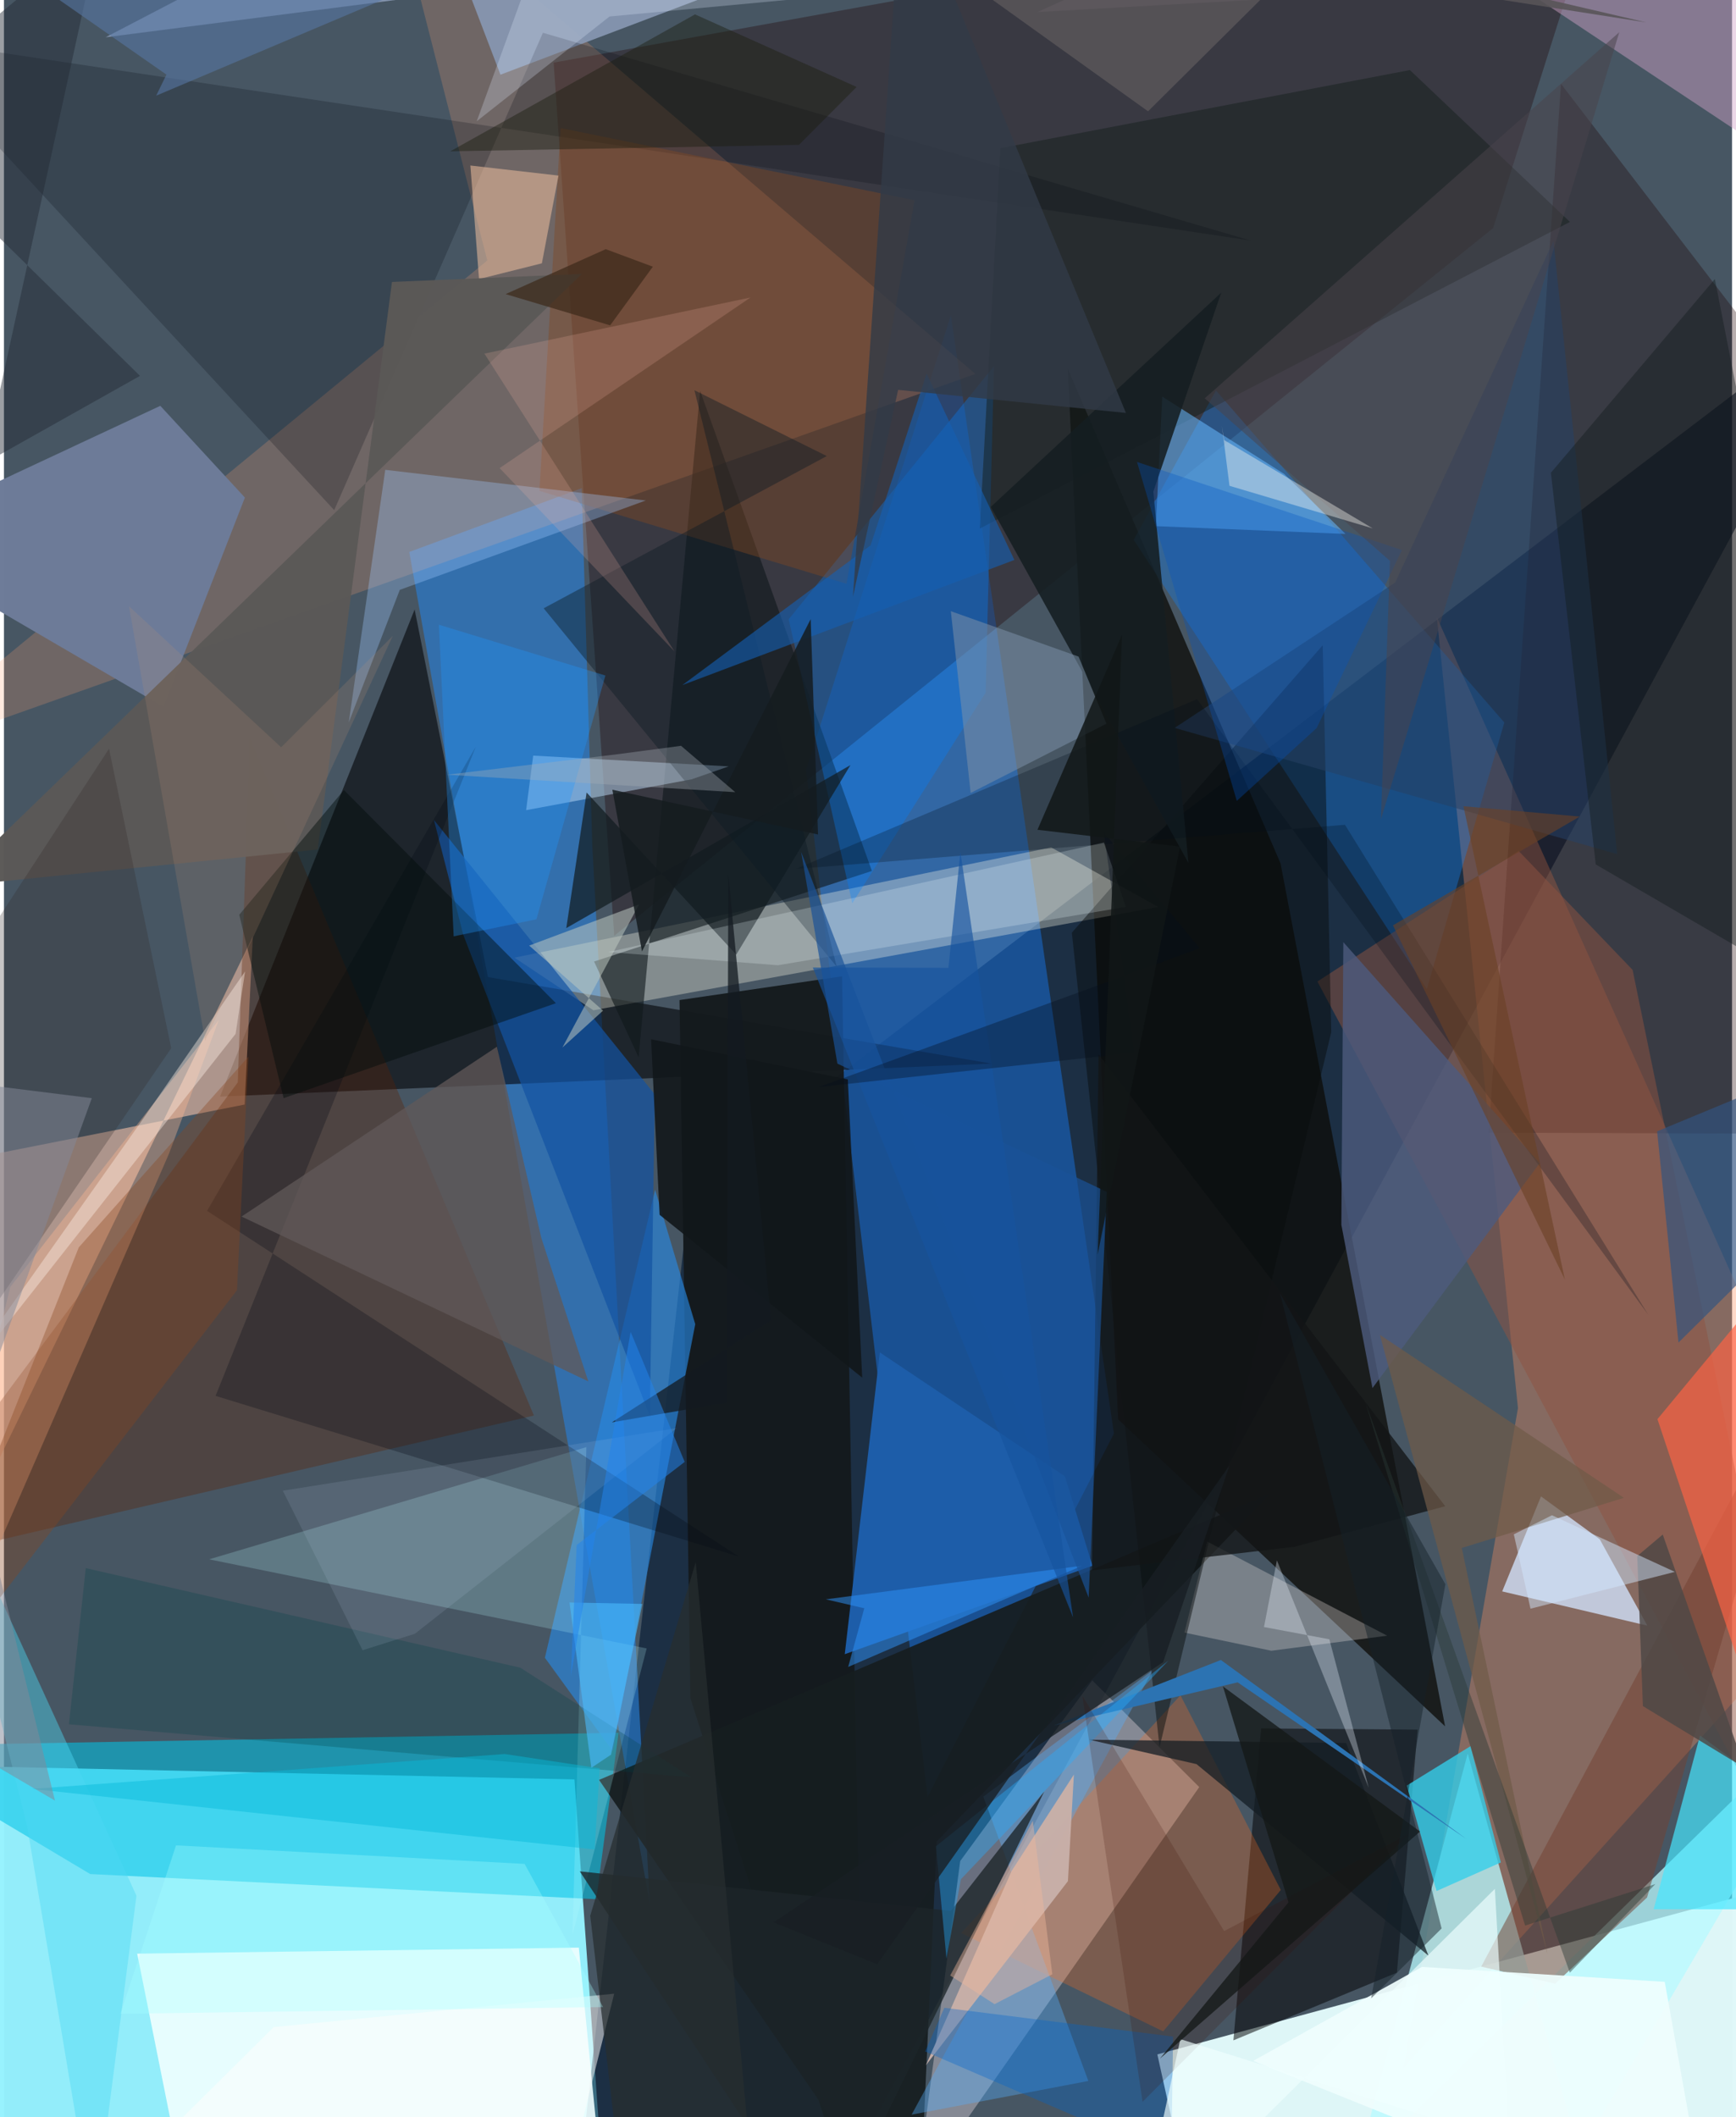 <svg xmlns="http://www.w3.org/2000/svg" width="228" height="278" viewBox="0 0 836 1024"><path fill="#475663" d="M0 0h836v1024H0z"/><path fill="#96f2fe" fill-opacity=".969" d="M-62 1028.405l351.472 23.383-13.483-191.162L-62 853.238z"/><path fill="#dff8f9" fill-opacity=".988" d="M898 1086V901.38l-340.026 92.268L578.407 1086z"/><path fill="#011630" fill-opacity=".604" d="M898 144.024L331.96 574.73 274.678 1086l119.499-11.036z"/><path fill="#1680fe" fill-opacity=".416" d="M536.971 693.357l-90.176 175.774-58.752-496.698 70.055-219.997z"/><path fill="#200100" fill-opacity=".337" d="M774.917-62l-54.52 172.337-425.16 342.253-29.316-422.297z"/><path fill="#ff9260" fill-opacity=".341" d="M898 755.111L677.147 999.989l55.286-318.931-39.245-382.537z"/><path fill="#0c0d09" fill-opacity=".765" d="M617.581 417.594l-102.94-239.317 24.377 508.23 158.16 148.47z"/><path fill="#287ed8" fill-opacity=".627" d="M196.082 266.977l116.381 654.064-27.854-512.243-5.109-172.69z"/><path fill="#000004" fill-opacity=".573" d="M477.72 514.418l-243.584-41.842-35.462-177.785-94.14 235.59z"/><path fill="#00c2e6" fill-opacity=".561" d="M297.324 838.094L-62 844.533l103.723 61.874 244.799 12.17z"/><path fill="#ffeef5" fill-opacity=".337" d="M462.61 900.12l-21.312 160.017 136.95-195.793-51.781-51.647z"/><path fill="#ffc9ae" fill-opacity=".553" d="M-3.993 558.03l120.435-23.801 3.949-81.254-171.86 353.836z"/><path fill="#b7faff" fill-opacity=".753" d="M898 810.243l-135.847 231.262-54.03-193.341-53.922 201.086z"/><path fill="azure" fill-opacity=".894" d="M64.447 944.91L92.718 1086l195.495-41.196-10.104-102.817z"/><path fill="#ff9f6f" fill-opacity=".22" d="M-62 369.365L469.95 180.87 185.828-62l47.989 188.001z"/><path fill="#167de9" fill-opacity=".384" d="M725.84 349.456l-37.476 128.926-141.811-217.3 39.778-72.231z"/><path fill="#fffce6" fill-opacity=".325" d="M285.151 488.638l-38.153-25.452 259.615-53.335 51.79 28.828z"/><path fill="#1d0300" fill-opacity=".318" d="M896.364 227.218L753.249 40.558 718.267 547.85l179.733.634z"/><path fill="#141a1d" fill-opacity=".957" d="M405.454 472.208l-78.64 11.492 5.281 337.693L416.523 1086z"/><path fill="#161d20" fill-opacity=".933" d="M287.896 860.872L442.3 1086l8.926-195.341L612.4 722.472z"/><path fill="#cedef6" fill-opacity=".808" d="M743.573 723.75l-18.767 45.955 70.205 16.555-22.995-41.755z"/><path fill="#000102" fill-opacity=".514" d="M608.19 835.977l-13.419 150.862 79.102-32.751 10.009-117.525z"/><path fill="#2789e1" fill-opacity=".639" d="M315.008 575.392l-53.321 226.41L294.5 846.97l39.929-206.5z"/><path fill="#0f171b" fill-opacity=".608" d="M336.79 189.049l83.102 232.203-134.415 43.802 21.562 46.317z"/><path fill="#6d7b98" fill-opacity=".992" d="M-62 260.624L77.156 341.84l39.408-101.185-40.922-44.372z"/><path fill="#5c2100" fill-opacity=".329" d="M-62 758.761l318.373-74.107-137.4-327.261-5.853 166.121z"/><path fill="#0182ff" fill-opacity=".325" d="M478.946 177.064l-4.058 158-64.504 101.854-30.741-137.417z"/><path fill="#8f5341" fill-opacity=".498" d="M787.892 469.1l-55.135-57.529-97.346 63.15 249.601 467.726z"/><path fill="#1d5da9" d="M423.73 654.132l-16.974 145.94 119.854-42.765-13.353-43.25z"/><path fill="#ff701c" fill-opacity=".275" d="M560.805 982.513l56.897-68.408-48.549-94.137-106.12 115.002z"/><path fill="#151e1c" fill-opacity=".498" d="M472.075 255.652l9.973-183.981 198.1-37.786 77.43 73.457z"/><path fill="#8797b3" fill-opacity=".918" d="M410.425-28.4L49.19 18.023 202.693-62l37.5 98.135z"/><path fill="#b9fcff" fill-opacity=".212" d="M99.24 754.193l211.693 43.096-35.88 138.448 6.698-235.81z"/><path fill="#32ceea" fill-opacity=".78" d="M678.608 863.623l30.886-19.072 14.658 56.259-31.106 13.817z"/><path fill="#65b8ff" fill-opacity=".545" d="M619.29 229.195l29.718 29.045-91.75-3.76 3.093-62.655z"/><path fill="#4d5a7d" fill-opacity=".808" d="M646.997 592.401l15.047 78.957 80.89-108.757-94.98-106.909z"/><path fill="#46e6ff" fill-opacity=".69" d="M820.485 839.374l76.028 56.065L898 923.482l-99.917-.063z"/><path fill="#734231" fill-opacity=".51" d="M714.647 951.193l154.972-289.86-74.741 256.423-44.435 41.683z"/><path fill="#d2a5ca" fill-opacity=".451" d="M898 102.945L649.549-62 500.007 5.823l343.065-19.352z"/><path fill="#ff6344" fill-opacity=".667" d="M898 980.31l-98.087-293.915 86.848-104.898-15.61 159.385z"/><path fill="#c4e3ff" fill-opacity=".459" d="M256.03 365.465l-3.428 26.389 80.069-14.93 17.974-6.256z"/><path fill="#050a12" fill-opacity=".224" d="M603.205 116.376L-51.874 17.88l211.641 228.86L260.733 15.847z"/><path fill="#1352a1" fill-opacity=".706" d="M312.452 684.859l-90.22-232.646-14.218-55.614L314.89 529.356z"/><path fill="#ffb893" fill-opacity=".365" d="M79.862 557.926l24.045-64.558L3.076 622.464-62 883.855z"/><path fill="#56b1fe" fill-opacity=".369" d="M473.77 868.993l50.82 137.497-85.482 16.287 116.671-214.979z"/><path fill="#e5dcd9" fill-opacity=".318" d="M582.044 745.578l87.13 45.557-56.07 7.272-42.049-8.782z"/><path fill="#824922" fill-opacity=".42" d="M407.62 282.367L259.057 237.41l10.218-175.5 171.247 34.94z"/><path fill="#9fc9ff" fill-opacity=".333" d="M310.51 242.067L184.466 227.24l-17.664 122.175 24.697-64.127z"/><path fill="#effefe" fill-opacity=".937" d="M685.96 951.327l117.48 7.216L826.21 1086l-221.876-89.225z"/><path fill="#121b20" fill-opacity=".714" d="M281.872 383.306l-9.832 65.585 137.46-78.833-55.241 91.653z"/><path fill="#090d0d" fill-opacity=".482" d="M516.602 451.119l121.373-139.03 4.13 187.211-83.065 345.78z"/><path fill="#c8b0a8" fill-opacity=".973" d="M514.718 909.851l-68.742 89.076 41.54-94.084 30.087-46.537z"/><path fill="#e8ba9b" fill-opacity=".569" d="M260.234 127.358l-30.415 7.619-4.177-54.925 42.633 4.872z"/><path fill="#151e21" fill-opacity=".882" d="M588.872 141.566l-111.46 103.59 95.615 172.24-16.99-179.653z"/><path fill="#254064" fill-opacity=".549" d="M566.356 352.05l106.666-70.262 76.596-165.282 30.829 296.599z"/><path fill="#000913" fill-opacity=".275" d="M355.461 752.831l-253.085-77.7 125.906-313.988L98.264 585.655z"/><path fill="#5b5957" fill-opacity=".984" d="M279.558 132.493l-306.18 296.341 178.416-17.946 35.913-274.518z"/><path fill="#7d92a8" fill-opacity=".529" d="M458.071 295.61l61.8 21.967 13.486 32.452-65.7 33.494z"/><path fill="#000c0a" fill-opacity=".447" d="M267.02 485.21l-131.736 45.932-21.457-88.705 50.647-60.322z"/><path fill="#605959" fill-opacity=".749" d="M114.951 588.398l123.517-82.128 21.538 92.6 22.699 69.272z"/><path fill="#121b1c" fill-opacity=".416" d="M770.068 418.106L748.362 228.66l79.317-93.715L898 492.587z"/><path fill="#131d23" fill-opacity=".741" d="M524.968 841.418l51.956 11.823 112.202 92.64-39.824-102.849z"/><path fill="#121516" fill-opacity=".776" d="M624.243 748.16l73-19.65-167.69-218.6-3.187 249.608z"/><path fill="#4dd8f4" fill-opacity=".431" d="M64.099 916.897L-33.93 702.462l45.183 180.986 32.273 193.027z"/><path fill="#010f18" fill-opacity=".263" d="M795.419 635.81L577.2 338.15l-194.21 82.14 265.758-21.365z"/><path fill="#0d1a23" fill-opacity=".427" d="M334.034 188.752l64.019 31.833-136.968 73.625 141.767 173.338z"/><path fill="#2c73b2" d="M588.707 802.88l-81.014 31.751 89.133-20.933 110.659 75.751z"/><path fill="#11171a" fill-opacity=".894" d="M408.234 522.065l-95.171-19.409 4.12 84.909 98.015 78.761z"/><path fill="#1560b3" fill-opacity=".612" d="M419.253 263.766l27.097-83.089 42.468 90.152-160.627 60.522z"/><path fill="#1f97ff" fill-opacity=".325" d="M290.967 326.727l-80.566-24.57 7.161 150.71 40.03-8.238z"/><path fill="#8a461f" fill-opacity=".353" d="M112.717 624.047l5.548-112.978-82.068 92.236L-62 850.648z"/><path fill="#bdc7c0" fill-opacity=".537" d="M270.176 506.638l37.071-69.194-53.171 19.896 35.753 31.47z"/><path fill="#ecfcff" fill-opacity=".224" d="M292.334 460.473l239.82-52.935 10.615 31.095-168.354 28.225z"/><path fill="#0055c3" fill-opacity=".314" d="M635.024 352.144l-38.613 35.22-48.29-163.945 128.18 42.612z"/><path fill="#315480" fill-opacity=".675" d="M810.087 649.357L898 562.29l-35.996-40.892-62.247 25.781z"/><path fill="#302c2a" fill-opacity=".271" d="M50.84 362.106l30.074 144.885-105.26 153.697L-62 535.09z"/><path fill="#1d2529" fill-opacity=".784" d="M503.244 866.5L396.84 1084.547 278.565 905.102l179.517 19.14z"/><path fill="#f6b3a7" fill-opacity=".196" d="M239.792 226.4l84.614 88.705-91.975-144.078 128.737-27.145z"/><path fill="#2e93f9" fill-opacity=".506" d="M416.206 777.865l-18.615-4.324 124.09-16.27-113.274 48.97z"/><path fill="#014345" fill-opacity=".263" d="M332.669 859.664L249.81 806.61 39.572 758.44l-8.139 75.545z"/><path fill="#705a48" fill-opacity=".702" d="M705.26 748.69l78.452-24.25-118.072-78.814 81.003 299.215z"/><path fill="#4a444c" fill-opacity=".522" d="M670.514 271.272l-89.603-78.63L781.45 15.573l-115.328 380.74z"/><path fill="#27adff" fill-opacity=".392" d="M563.342 803.158l-100.42 105.775-6.963 38.394-5.114-54.361z"/><path fill="#0064cb" fill-opacity=".349" d="M454.939 971.102l110.637 13.917-.825 58.618-119.102-51.413z"/><path fill="#195299" fill-opacity=".682" d="M403.195 514.43l-17.526-102.363 139.074 360.658 8.766-196.265z"/><path fill="#1b1d11" fill-opacity=".447" d="M215.918 73.192L334.315 6.96l78.187 35.105-27.916 28.008z"/><path fill="#323b47" fill-opacity=".808" d="M410.715 288.604l21.863-100.05 110.202 11.175L434.755-62z"/><path fill="#fefaf3" fill-opacity=".384" d="M662.171 255.564l-69.298-20.593-3.703-29.221 1.113 7.075z"/><path fill="#fffdfb" fill-opacity=".506" d="M295.218 964.277l-164.702 16.151L23.986 1086l251.124-41.231z"/><path fill="#4e4846" fill-opacity=".835" d="M842.095 855.089l-49.22-29.91-2.742-72.556 12.335-10.423z"/><path fill="#181f24" fill-opacity=".796" d="M592.82 708.87l-32.04 95.059-188.51 125.854 50.186 20.261z"/><path fill="#d2e8ff" fill-opacity=".475" d="M730.426 742.105l18.46-9.22 59.451 27.37-69.84 17.812z"/><path fill="#293936" fill-opacity=".439" d="M735.882 931.322l63.018-20.058-41.36 42.848-98.971-275.999z"/><path fill="#6a4125" fill-opacity=".604" d="M671.963 447.55l83.18 171.355-49.085-228.958 56.263 5z"/><path fill="#fbede3" fill-opacity=".424" d="M112.06 500.058L-40.374 693.576 65.838 543.254l50.804-73.381z"/><path fill="#232935" fill-opacity=".451" d="M-9.715 224.244l75.528-42.447L-62 56.323 46.726-33.82z"/><path fill="#151c1f" fill-opacity=".847" d="M308.658 460.195l-14.334-78.237 99.504 21.665-3.562-104.176z"/><path fill="#ba9078" fill-opacity=".188" d="M60.504 293.237l73.596 68.196 54.02-53.897-90.814 195.901z"/><path fill="#5676a4" fill-opacity=".592" d="M-62-62L200.715-7.482 73.649 46.268l4.958-10.173z"/><path fill="#272e2f" fill-opacity=".729" d="M296.305 1036.067l65.079 10.279-26.724-290.78-51.036 170.995z"/><path fill="#08badb" fill-opacity=".459" d="M285.746 894.523l2.444-39.231-45.972-6.937L13.56 865.24z"/><path fill="#3d0f00" fill-opacity=".188" d="M521.716 820.188l29.106 196.398 129.41-130.021-89.938 47.43z"/><path fill="#efffff" fill-opacity=".659" d="M721.265 913.576L547.51 1086l21.595-99.747 159.021 49.87z"/><path fill="#e8f0fc" fill-opacity=".333" d="M615.814 754.7l44.427 110.021-19.06-71.863-31.613-5.916z"/><path fill="#4bbdff" fill-opacity=".584" d="M273.593 775.067l10.551 79.968 9.538-6.351 15.175-72.924z"/><path fill="#a9ffff" fill-opacity=".318" d="M83.245 892.542L56.328 974l233.505-3.26-37.957-69.237z"/><path fill="#cde0f6" fill-opacity=".114" d="M325.462 690.716l-126.68 99.472-25.295 7.974L134.91 721z"/><path fill="#131a20" fill-opacity=".753" d="M371.065 638.593L350.41 422.626l-.698 255.757-55.622 9.553z"/><path fill="#585458" fill-opacity=".89" d="M409.544-49.35L553.479 53.833l80.884-80.262L794.54 10.847z"/><path fill="#a6acb6" fill-opacity=".365" d="M214.31 374.708l139.471 8.44-26.232-22.434-29.604 3.941z"/><path fill="#3d2a1b" fill-opacity=".722" d="M313.909 128.995l-22.778-8.484-48.44 21.734 50.577 15.12z"/><path fill="#eeb89a" fill-opacity=".427" d="M479.208 969.337l-21.455-13.852 39.964-74.867 9.456 74.271z"/><path fill="#17539f" fill-opacity=".639" d="M456.907 468.132l5.798-56.077 54.51 370.242-125.91-314.36z"/><path fill="#e2ecff" fill-opacity=".255" d="M272.712-62l-44.01 120.655 64.27-50.679 395.263-36.87z"/><path fill="#141817" fill-opacity=".769" d="M621.43 920.076l-31.735-104.45 95.35 70.234-125.83 109.843z"/><path fill="#040c1c" fill-opacity=".341" d="M578.502 458.645l-46.458-56.073 14.936 106.576-152.857 16.622z"/><path fill="#2384ec" fill-opacity=".525" d="M274.25 810.618l28.907-166.45 26.158 62.902-52.27 40.222z"/><path fill="#111717" fill-opacity=".847" d="M529.092 606.783l39.885-197.3-69.003-8.147 40.93-94.362z"/><path fill="#838999" fill-opacity=".514" d="M42.507 531.148L-62 518.108l86.682 352.787L-62 820.084z"/><path fill="#152029" fill-opacity=".471" d="M617.289 625.44l78.213 307.274-34.084 33.82 35.902-200.29z"/></svg>